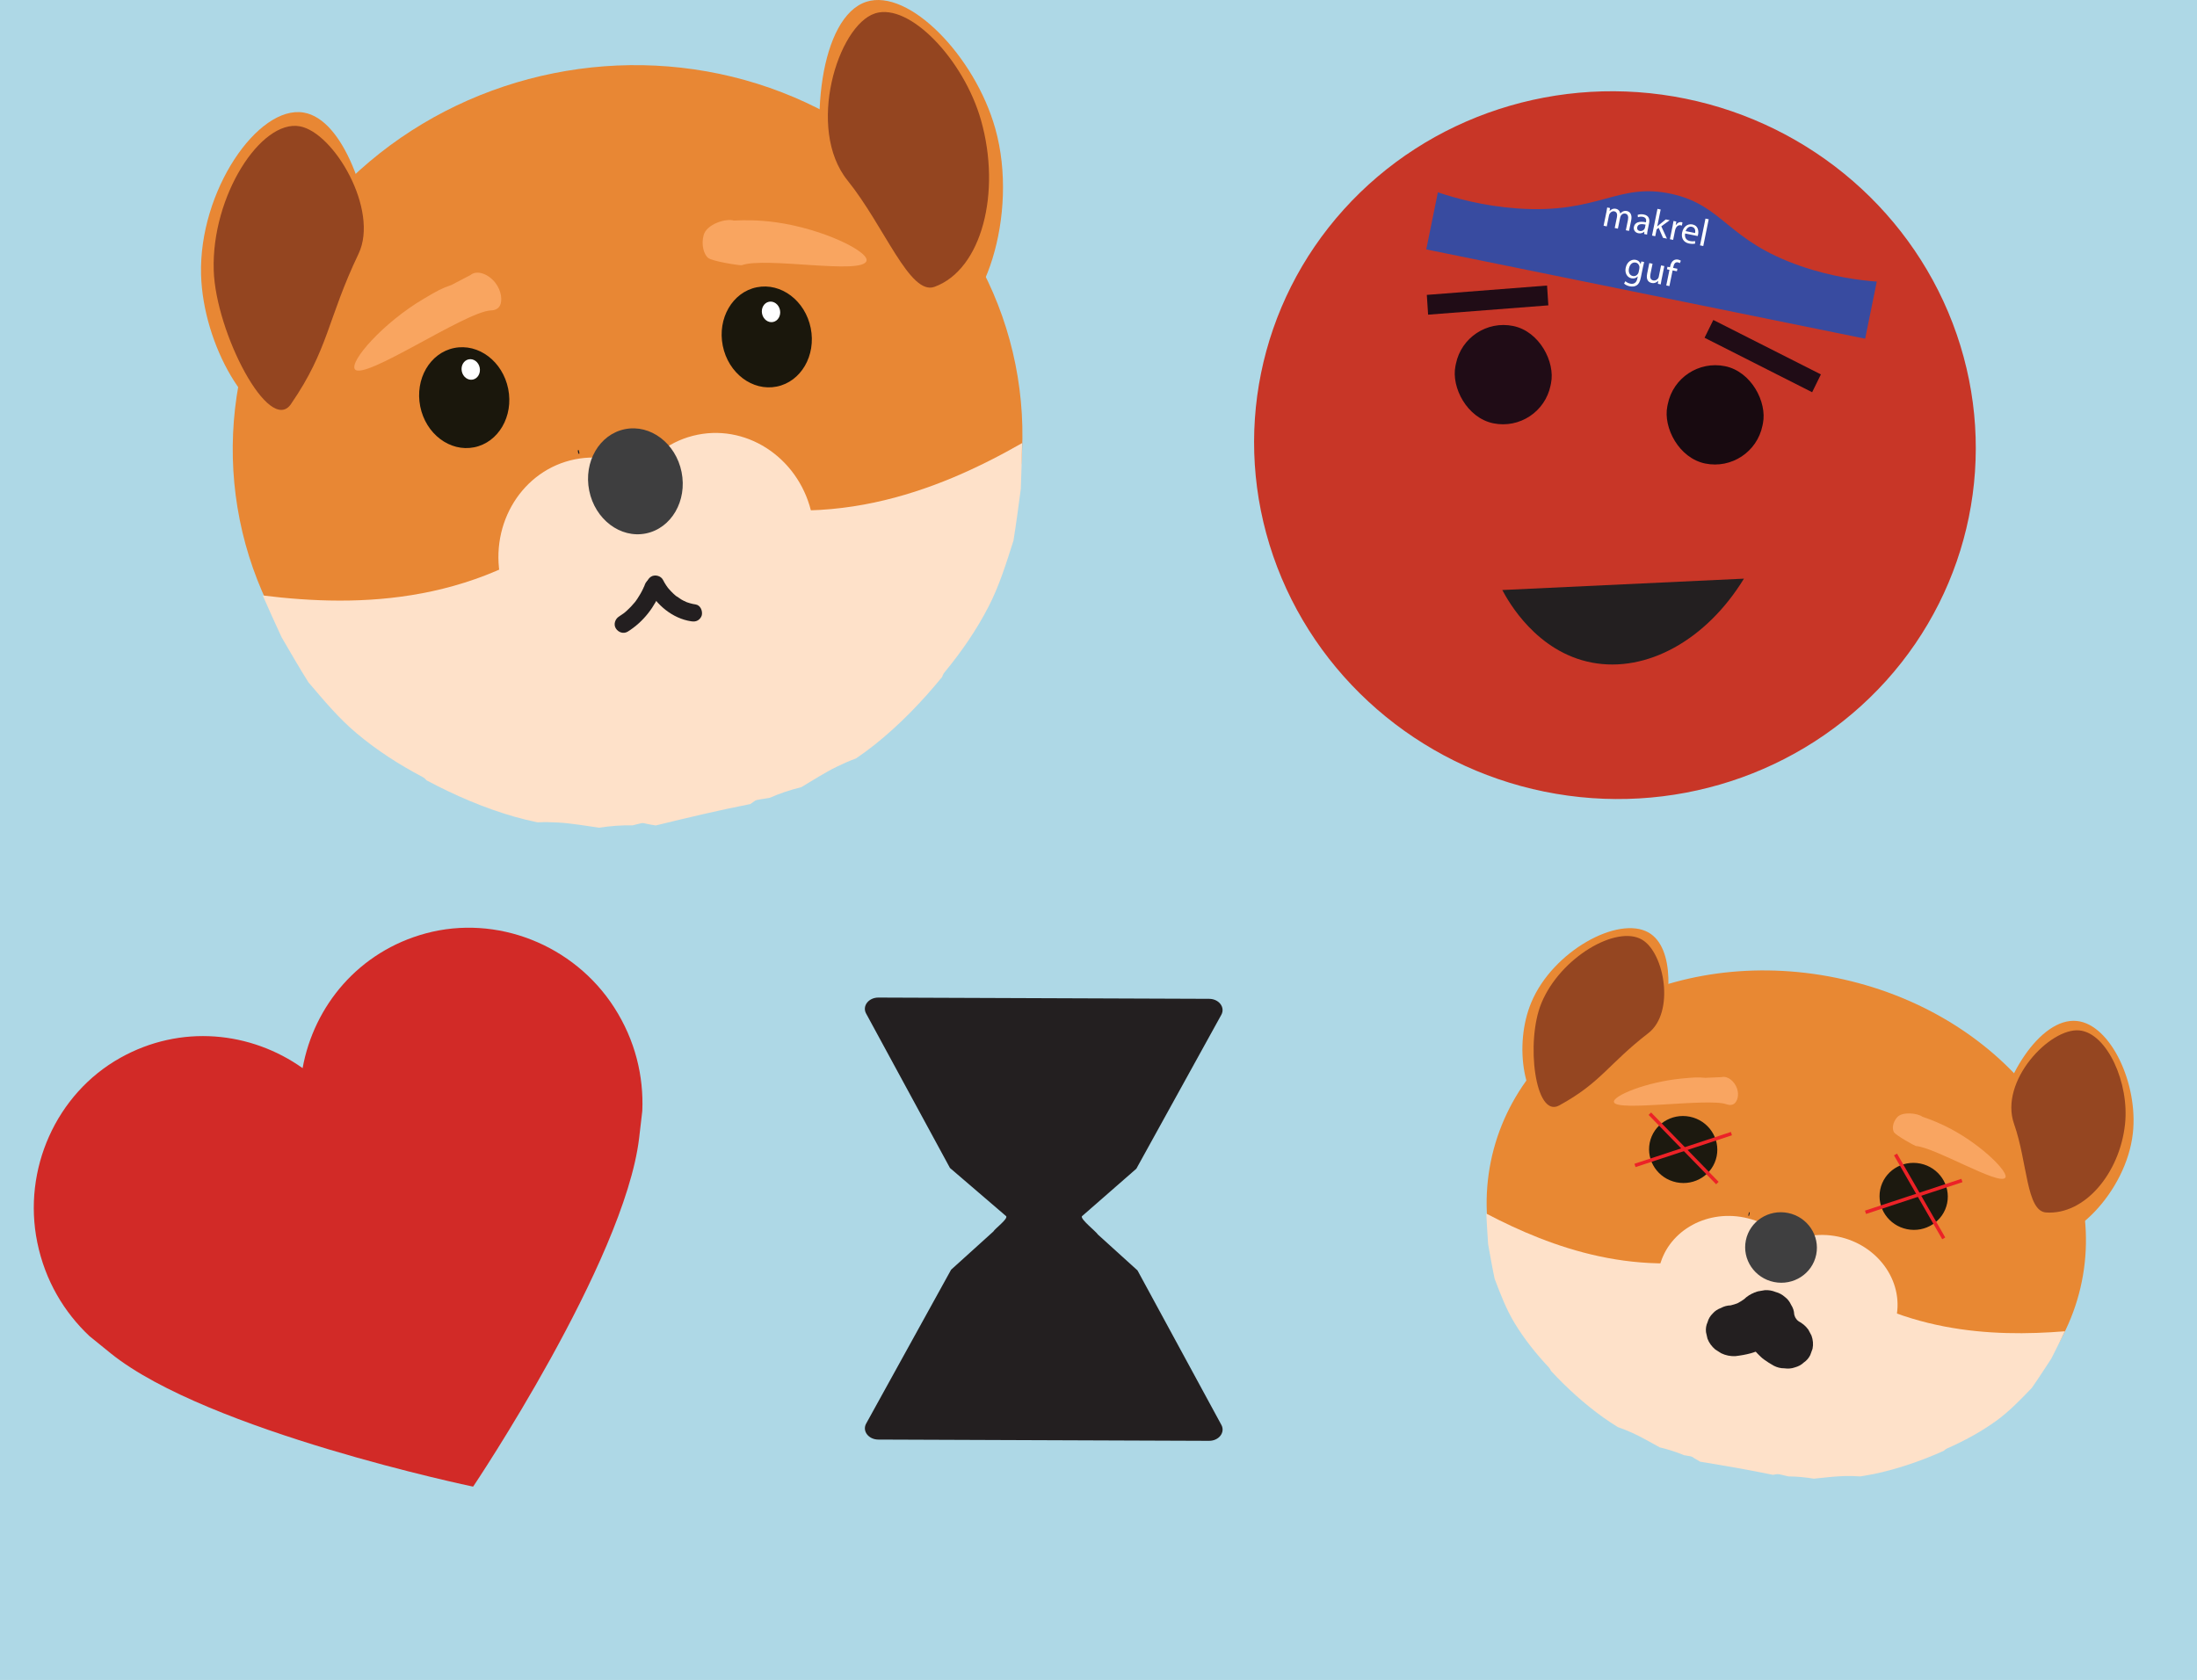 <?xml version="1.0" encoding="UTF-8"?><svg id="Layer_1" xmlns="http://www.w3.org/2000/svg" width="629.82" height="481.68" viewBox="0 0 629.82 481.68"><defs><style>.cls-1,.cls-2{fill:none;}.cls-3{fill:#f9a560;}.cls-4{fill:#f9a561;}.cls-5{fill:#e88734;}.cls-6{fill:#e88833;}.cls-7{fill:#fee1c9;}.cls-8,.cls-9{fill:#fff;}.cls-10{fill:#944520;}.cls-11{fill:#aed8e6;}.cls-12{fill:#d22a27;}.cls-13{fill:#c83627;}.cls-14{fill:#180a10;}.cls-15{fill:#200c16;}.cls-16{fill:#231f20;}.cls-17{fill:#1c190f;}.cls-18{fill:#3e3e3f;}.cls-19{fill:#3f3f40;}.cls-20{fill:#1a170c;}.cls-21{fill:#954621;}.cls-22{fill:#384ba0;}.cls-9{stroke:#ec2227;}.cls-9,.cls-2{stroke-miterlimit:10;}.cls-2{stroke:#231f20;}</style></defs><rect class="cls-11" x="-6.26" y="-5.86" width="642.65" height="495.18"/><g><ellipse class="cls-5" cx="179.9" cy="126.77" rx="113.4" ry="107.86" transform="translate(-21.42 37.87) rotate(-11.35)"/><ellipse class="cls-7" cx="170.55" cy="160.4" rx="27.61" ry="29.25" transform="translate(-28.22 36.68) rotate(-11.35)"/><path class="cls-5" d="M83.58,121.68c13.25-.04,24.02-26.52,23.14-48.43-.65-16.29-8.1-39.06-19.69-40.98-13.09-2.17-30.04,22.5-29.39,46.46,.55,20.12,13.61,42.98,25.94,42.94Z"/><path class="cls-10" d="M83.42,115.84c10.88-15.83,10.37-24.25,19.36-43.06,5.99-12.54-7.04-34.82-16.86-36.57-11.09-1.98-25.32,19.93-24.65,41.28,.56,17.93,15.94,47.4,22.16,38.35Z"/><path class="cls-5" d="M248.36,.51c-13.13,4.24-16.87,35.14-10.27,57.59,4.91,16.7,18.26,37.97,30.26,36.29,13.55-1.9,23.9-32.87,16.97-57.53-5.82-20.71-24.75-40.29-36.97-36.35Z"/><path class="cls-10" d="M250.84,3.85c-10.65,3.41-19.83,33.05-7.88,47.88,10.6,13.15,17.84,33.09,24.93,30.51,13.63-4.96,19.18-27.16,13.34-47.77-4.91-17.31-20.48-33.8-30.39-30.63Z"/><ellipse class="cls-20" cx="219.8" cy="96.62" rx="12.86" ry="14.52" transform="translate(-14.71 45.13) rotate(-11.35)"/><ellipse class="cls-20" cx="133.07" cy="114.02" rx="12.86" ry="14.52" transform="translate(-19.83 28.41) rotate(-11.35)"/><path class="cls-3" d="M210.37,63.24c3.19-.17,7.29-.16,11.96,.48,13.6,1.87,26.73,8.4,26.08,11.04-1.02,4.14-28.87-1.21-35.76,1.28-.36,.13-8.54-1.09-9.7-2.13-1.16-1.03-2-3.7-1.23-6.51,.85-3.11,6.34-4.88,8.66-4.16"/><path class="cls-3" d="M129.43,81.7c-3.01,1.07-3.84,1.53-7.89,3.92-11.83,6.98-21.42,18.06-19.8,20.25,2.54,3.43,31.62-16.5,38.94-16.86,.38-.02,2-.05,2.68-1.46,.67-1.4,.42-4.18-1.37-6.48-1.98-2.54-5.26-3.76-7.13-2.2"/><g><line class="cls-1" x1="172.91" y1="130.09" x2="173.23" y2="130.02"/><line class="cls-2" x1="166.03" y1="129.56" x2="165.7" y2="129.62"/></g><ellipse class="cls-7" cx="205.74" cy="153.34" rx="27.61" ry="29.25" transform="translate(-26.15 43.47) rotate(-11.35)"/><path class="cls-7" d="M197.58,141.27l17.74,88.41c1.79-.36,3.55-.66,5.28-.91,2.94-1.29,5.97-2.31,9.08-3.06,3.43-2.02,6.8-4.22,10.21-5.88,1.7-.83,3.56-1.67,5.5-2.37,1.86-1.27,3.68-2.6,5.45-4.01,7.01-5.6,13.43-12.23,19.26-19.37,.14-.49,.38-.96,.74-1.39,4.75-5.77,9.06-11.99,12.58-18.82,3.03-5.89,4.99-12.2,7.03-18.61,.03-.08,.05-.16,.08-.24,.81-4.92,1.44-9.89,2.11-14.86,.17-4.37,.29-8.75,.37-13.12-24.34,13.91-56.93,26.81-95.42,14.21Z"/><ellipse class="cls-7" cx="252.74" cy="171.77" rx="7.73" ry="7.14" transform="translate(-28.85 53.08) rotate(-11.35)"/><path class="cls-7" d="M168.83,147.03l17.74,88.41c-1.79,.36-3.53,.76-5.22,1.2-3.2-.06-6.4,.18-9.56,.68-3.95-.54-7.9-1.27-11.69-1.48-1.89-.1-3.93-.17-5.99-.06-2.2-.45-4.4-.98-6.58-1.6-8.63-2.46-17.11-6.1-25.24-10.44-.32-.39-.72-.74-1.22-1-6.61-3.49-12.99-7.57-18.86-12.51-5.07-4.26-9.31-9.33-13.66-14.45-.05-.06-.11-.13-.16-.19-2.65-4.22-5.15-8.57-7.67-12.89-1.84-3.96-3.64-7.96-5.4-11.97,27.82,3.45,62.86,2.77,93.51-23.69Z"/><path class="cls-7" d="M215.08,230.55c11.59-7.73,18.06-21.26,15.31-34.95-3.71-18.49-22.81-30.25-42.66-26.27s-32.94,22.2-29.23,40.69c2.87,14.32,14.97,24.59,29.5,26.65,8.99-2.19,18-4.35,27.08-6.13Z"/><path class="cls-18" d="M168.91,140.66c-1.66-8.26,2.93-16.14,10.24-17.61,7.31-1.47,14.58,4.04,16.24,12.29,1.66,8.26-2.93,16.14-10.24,17.61-7.31,1.47-14.58-4.04-16.24-12.29"/><ellipse class="cls-8" cx="221.03" cy="89.44" rx="2.62" ry="2.96" transform="translate(-13.28 45.23) rotate(-11.35)"/><ellipse class="cls-8" cx="134.94" cy="105.94" rx="2.62" ry="2.96" transform="translate(-18.2 28.62) rotate(-11.35)"/><path class="cls-7" d="M156.79,191.79c8.38,3.13,17.48,6.36,26.48,3.89s13.21-9.75,17.27-17.08l-3.42,.9c6.09,3.35,12.85,6.19,19.93,6.1,6.12-.07,12.25-2.45,16.28-7.17,.88-1.03,1.01-2.53,0-3.54-.9-.9-2.65-1.03-3.54,0-3.3,3.86-8.09,5.72-13.12,5.7-6.06-.02-11.81-2.55-17.02-5.42-1.16-.64-2.75-.31-3.42,.9-3.47,6.27-7.22,13-14.68,14.88-7.93,2-16.09-1.26-23.42-4-1.27-.47-2.74,.53-3.08,1.75-.38,1.4,.48,2.6,1.75,3.08h0Z"/><path class="cls-7" d="M129.7,206.07c3.22,0,3.22-5,0-5s-3.22,5,0,5h0Z"/><path class="cls-7" d="M160.34,182.99c6.08,2.81,12.92,1.97,18.61-1.42s9.72-8.58,13.5-13.77c.8-1.09,.19-2.79-.9-3.42-1.26-.74-2.62-.2-3.42,.9-3.11,4.27-6.51,8.64-11,11.54-4.16,2.69-9.58,4.02-14.26,1.85-1.22-.57-2.69-.35-3.42,.9-.63,1.08-.33,2.85,.9,3.42h0Z"/><path class="cls-7" d="M188.35,168.01c8.71,8.98,22.38,13.19,34.36,8.75,1.27-.47,2.13-1.69,1.75-3.08-.33-1.22-1.8-2.22-3.08-1.75-10.39,3.85-21.92,.34-29.49-7.46-2.25-2.31-5.78,1.22-3.54,3.54h0Z"/><path class="cls-16" d="M184.85,167.67c-.05,.13-.1,.27-.16,.4-.13,.33-.12,.17,.02-.05-.14,.23-.23,.53-.35,.77-.24,.51-.5,1.01-.78,1.49s-.57,.96-.88,1.42c-.16,.23-.31,.46-.48,.68-.05,.07-.1,.13-.15,.2-.11,.15-.07,.09,.14-.18-.05,.12-.18,.22-.26,.32-.69,.84-1.44,1.64-2.25,2.37-.2,.18-.4,.36-.61,.53-.1,.09-.21,.17-.31,.25-.35,.29,.31-.23,.06-.05-.46,.33-.91,.65-1.39,.95-1.11,.69-1.64,2.26-.9,3.42s2.23,1.64,3.42,.9c4.53-2.83,7.78-7.14,9.69-12.09,.47-1.22-.52-2.8-1.75-3.08-1.43-.33-2.57,.44-3.08,1.75h0Z"/><path class="cls-16" d="M185.73,168.75c2.42,4.69,7.08,8.58,12.38,9.38,.69,.1,1.3,.11,1.93-.25,.52-.3,1.01-.9,1.15-1.49,.27-1.19-.36-2.86-1.75-3.08-.54-.08-1.07-.19-1.59-.34-.28-.08-.55-.17-.82-.26-.12-.04-.25-.09-.37-.14-.45-.18,.04-.06,.09,.04-.05-.11-.6-.28-.72-.34-.26-.13-.52-.27-.77-.42-.48-.28-.92-.7-1.41-.94,.21,.1,.34,.27,.05,.04-.11-.09-.21-.17-.32-.26-.21-.18-.41-.36-.61-.55-.42-.4-.82-.82-1.2-1.26-.09-.11-.18-.21-.27-.32-.38-.45,.32,.45-.02-.02-.16-.23-.33-.46-.49-.69-.35-.52-.66-1.06-.94-1.61-.6-1.16-2.33-1.6-3.42-.9-1.19,.76-1.54,2.18-.9,3.42h0Z"/></g><path class="cls-12" d="M135.67,426.19s43.24-64.4,47.54-99.78l.92-7.91c.42-9.92-2-20.21-8.06-29.65-11.57-17.99-33.69-26.71-53.99-21.24-19.24,5.19-32.08,20.75-35.33,38.64-14.83-10.52-34.89-12.68-52.28-2.94-18.35,10.27-28.07,31.98-23.78,52.92,2.25,10.99,7.72,20.04,14.95,26.85l6.18,5.01c27.8,22.3,103.74,38.14,103.74,38.14l.11-.05Z"/><path class="cls-16" d="M314.76,354c-.46-.85-5.08-4.41-4.61-5.27l15.61-13.64,24.36-44.13c1.18-2.13-.68-4.57-3.5-4.58l-47.41-.18-47.39-.18c-2.82-.01-4.7,2.42-3.54,4.56l24.05,44.3,16.13,13.84c.46,.85-3.22,3.52-3.69,4.37l-12.11,10.95-24.36,44.13c-1.18,2.13,.68,4.57,3.5,4.58l47.41,.18,47.39,.18c2.82,.01,4.7-2.42,3.54-4.56l-24.05-44.3-11.32-10.26Z"/><g><ellipse class="cls-13" cx="462.97" cy="127.64" rx="101.38" ry="103.53" transform="translate(245.58 555.86) rotate(-78.5)"/><path class="cls-22" d="M538.02,80.74l-3.33,16.37-125.82-25.6,3.33-16.37c4.96,1.67,12.91,3.91,22.69,4.62,23.45,1.68,28.78-7.55,44.22-4.18,15.09,3.3,15.88,13.41,37.16,20.73,8.95,3.08,16.85,4.06,21.76,4.43Z"/><rect class="cls-15" x="417.02" y="93.19" width="27.83" height="28.48" rx="13.92" ry="13.92" transform="translate(30.07 -83.77) rotate(11.5)"/><rect class="cls-14" x="477.76" y="104.71" width="27.83" height="28.48" rx="13.92" ry="13.92" transform="translate(33.59 -95.64) rotate(11.5)"/><polygon class="cls-15" points="519.49 112.46 488.65 96.84 491.16 91.74 522 107.35 519.49 112.46"/><polygon class="cls-15" points="443.87 87.55 409.4 90.22 409.03 84.55 443.5 81.87 443.87 87.55"/><g><path class="cls-8" d="M460.5,60.91c.11-.54,.19-.98,.24-1.42l.81,.16-.13,.85h.03c.39-.43,.96-.8,1.8-.63,.7,.14,1.14,.68,1.23,1.34h.02c.22-.26,.46-.44,.71-.56,.35-.18,.72-.24,1.2-.14,.67,.14,1.58,.79,1.22,2.61l-.63,3.08-.91-.18,.6-2.96c.2-1-.03-1.68-.78-1.83-.53-.11-1.02,.21-1.27,.64-.07,.12-.13,.29-.17,.46l-.66,3.23-.91-.19,.64-3.13c.17-.83-.07-1.51-.77-1.65-.58-.12-1.1,.27-1.34,.72-.08,.13-.14,.29-.17,.45l-.64,3.15-.91-.19,.78-3.81Z"/><path class="cls-8" d="M471.34,67.09l.06-.67h-.03c-.37,.35-.99,.6-1.72,.45-1.03-.21-1.41-1.06-1.26-1.82,.26-1.26,1.49-1.73,3.46-1.32l.02-.11c.09-.43,.13-1.23-.91-1.45-.47-.1-1-.05-1.41,.12l-.08-.67c.48-.2,1.13-.25,1.77-.12,1.56,.32,1.72,1.48,1.5,2.53l-.4,1.96c-.09,.45-.16,.9-.17,1.27l-.84-.17Zm.41-2.69c-1.01-.23-2.19-.28-2.4,.74-.12,.62,.22,.99,.69,1.08,.66,.14,1.17-.21,1.41-.62,.05-.09,.09-.19,.11-.29l.18-.91Z"/><path class="cls-8" d="M475.09,64.91h.02c.16-.15,.39-.34,.57-.5l1.86-1.5,1.12,.23-2.41,1.75,1.62,3.53-1.13-.23-1.25-2.86-.58,.44-.4,1.96-.92-.19,1.56-7.66,.92,.19-.98,4.84Z"/><path class="cls-8" d="M479.46,65c.12-.62,.22-1.14,.29-1.64l.81,.16-.18,1.03h.04c.38-.65,1.02-.97,1.64-.85,.11,.02,.18,.05,.26,.09l-.18,.9c-.09-.04-.18-.07-.31-.1-.65-.13-1.22,.28-1.49,.97-.05,.13-.1,.27-.13,.43l-.57,2.79-.92-.19,.73-3.6Z"/><path class="cls-8" d="M483.08,66.94c-.24,1.29,.45,1.98,1.38,2.17,.66,.13,1.09,.1,1.47,.02l.02,.71c-.36,.09-.95,.14-1.76-.02-1.57-.32-2.29-1.57-1.97-3.14s1.48-2.63,2.97-2.33c1.67,.34,1.8,1.93,1.61,2.89-.04,.2-.09,.34-.12,.44l-3.58-.73Zm2.86-.13c.13-.6,.07-1.59-.97-1.8-.94-.19-1.53,.61-1.74,1.25l2.71,.55Z"/><path class="cls-8" d="M488.91,62.68l.93,.19-1.56,7.67-.93-.19,1.56-7.66Z"/><path class="cls-8" d="M471.33,75.13c-.1,.37-.2,.79-.33,1.43l-.62,3.03c-.24,1.2-.63,1.89-1.21,2.24-.59,.38-1.34,.38-1.98,.25-.61-.12-1.25-.41-1.61-.78l.38-.68c.29,.28,.78,.58,1.41,.71,.95,.19,1.75-.17,2.02-1.49l.12-.58h-.02c-.38,.42-1.01,.7-1.8,.54-1.26-.26-1.95-1.54-1.65-2.99,.36-1.77,1.69-2.54,2.86-2.31,.88,.18,1.27,.75,1.41,1.23h.02s.2-.77,.2-.77l.81,.17Zm-1.38,1.87c.03-.16,.05-.3,.04-.44-.06-.58-.42-1.13-1.09-1.27-.88-.18-1.67,.46-1.92,1.67-.21,1.03,.12,1.98,1.13,2.19,.57,.12,1.16-.15,1.48-.71,.09-.15,.14-.33,.18-.49l.19-.94Z"/><path class="cls-8" d="M476.33,80.11c-.11,.54-.2,1.02-.25,1.43l-.82-.17,.12-.86h-.02c-.33,.37-.98,.81-1.88,.62-.8-.16-1.67-.81-1.29-2.65l.62-3.05,.93,.19-.59,2.89c-.2,.99-.04,1.72,.8,1.89,.62,.13,1.14-.23,1.4-.62,.08-.13,.15-.29,.18-.47l.65-3.21,.93,.19-.77,3.8Z"/><path class="cls-8" d="M477.67,81.86l.92-4.5-.72-.15,.15-.72,.72,.14,.05-.25c.15-.73,.44-1.37,.96-1.71,.42-.28,.91-.32,1.34-.23,.33,.07,.6,.2,.76,.31l-.28,.71c-.12-.09-.3-.19-.57-.24-.79-.16-1.14,.51-1.3,1.31l-.06,.28,1.23,.25-.15,.72-1.23-.25-.92,4.5-.92-.19Z"/></g><path class="cls-16" d="M430.67,169.17c1.7,3.22,9.78,17.78,25.69,20.81,15.71,2.99,32.8-6.46,43.58-24.07"/></g><g><ellipse class="cls-6" cx="512.09" cy="350.26" rx="71.35" ry="86.44" transform="translate(66.76 782.24) rotate(-78.5)"/><ellipse class="cls-7" cx="496.22" cy="368.05" rx="19.35" ry="21.05" transform="translate(36.62 780.93) rotate(-78.5)"/><path class="cls-6" d="M445.46,320.57c9.37,3.65,24.29-9.42,29.72-22.94,4.05-10.04,5.08-25.88-2.59-30.26-8.67-4.93-27.44,5.31-33.6,20.02-5.16,12.33-2.27,29.8,6.46,33.18Z"/><path class="cls-21" d="M446.96,316.96c12.06-6.58,14.03-11.83,25.57-20.74,7.69-5.93,4.66-23.04-1.82-26.81-7.3-4.27-23.4,5.07-28.82,18.18-4.57,11-1.82,33.12,5.07,29.37Z"/><path class="cls-6" d="M595.36,292.73c-10.44-1.06-21.64,16.62-23.15,32.04-1.15,11.46,2.4,28.06,11.35,30.35,10.1,2.59,25.97-13.31,27.87-30.16,1.6-14.15-6.34-31.26-16.07-32.23h0Z"/><path class="cls-21" d="M596.18,295.44c-8.47-.89-23.13,14.54-18.8,26.82,3.85,10.88,3.47,24.99,9.17,25.38,11.02,.76,21.07-11.14,22.63-25.24,1.32-11.84-5.12-26.12-12.99-26.95Z"/><ellipse class="cls-17" cx="548.61" cy="343.03" rx="9.6" ry="9.79" transform="translate(103.08 812.23) rotate(-78.5)"/><ellipse class="cls-17" cx="482.53" cy="329.59" rx="9.6" ry="9.79" transform="translate(63.35 736.72) rotate(-78.5)"/><path class="cls-4" d="M551.18,320.22c2.3,.76,5.2,1.92,8.3,3.58,9.09,4.9,16.54,12.49,15.36,13.9-1.86,2.23-20.06-8.7-25.62-9.12-.28-.03-5.73-3.03-6.28-3.97s-.39-2.8,.93-4.28c1.45-1.66,5.83-1.21,7.27-.12"/><path class="cls-4" d="M488.89,309.03c-2.42-.2-3.13-.13-6.64,.19-10.28,.96-20.11,5.03-19.57,6.8,.84,2.78,26.9-1.25,32.18,.57,.27,.08,1.42,.53,2.3-.15,.87-.65,1.45-2.43,.81-4.31-.69-2.09-2.69-3.74-4.43-3.3"/><line class="cls-2" x1="501.52" y1="348.11" x2="501.28" y2="348.06"/><ellipse class="cls-7" cx="523" cy="373.5" rx="19.35" ry="21.05" transform="translate(52.72 811.54) rotate(-78.5)"/><path class="cls-7" d="M520.58,363.95l-11.89,58.46c1.38,.28,2.69,.58,4,.9,2.42,.02,4.86,.25,7.27,.65,2.99-.28,5.98-.68,8.83-.75,1.44-.03,2.97-.02,4.54,.1,1.65-.26,3.31-.57,4.94-.92,6.49-1.46,12.88-3.69,18.96-6.42,.24-.25,.54-.48,.9-.65,4.95-2.19,9.71-4.75,14.09-7.91,3.78-2.73,6.9-6,10.1-9.32,.01-.06,.08-.07,.12-.12,1.93-2.75,3.76-5.6,5.61-8.42,1.33-2.6,2.62-5.21,3.9-7.85-21.03,1.7-47.62,.5-71.32-17.77l-.04,.02Z"/><ellipse class="cls-7" cx="551.12" cy="397.67" rx="4.73" ry="5.88" transform="translate(51.55 858.44) rotate(-78.5)"/><path class="cls-7" d="M498.69,359.5l-11.89,58.46c-1.38-.28-2.7-.52-4.03-.73-2.24-.93-4.57-1.67-6.95-2.24-2.65-1.43-5.24-2.96-7.84-4.14-1.32-.59-2.73-1.18-4.22-1.69-1.42-.88-2.82-1.82-4.19-2.78-5.4-3.88-10.41-8.43-14.94-13.31-.13-.32-.31-.66-.57-.95-3.7-3.95-7.08-8.16-9.88-12.79-2.41-3.98-4.01-8.22-5.65-12.52,.01-.06-.04-.1-.06-.16-.7-3.28-1.27-6.62-1.87-9.94-.2-2.91-.38-5.82-.52-8.75,18.69,9.78,43.64,19.07,72.6,11.51l.02,.03Z"/><path class="cls-7" d="M508.27,422.86c10.32-1.48,18.61-7.88,20.45-16.92,2.49-12.23-7.76-24.62-22.9-27.7-15.14-3.08-29.42,4.35-31.9,16.55-1.93,9.47,3.79,19.04,13.47,24.3,6.95,1.15,13.92,2.33,20.81,3.76h.06Z"/><ellipse class="cls-19" cx="510.58" cy="357.68" rx="10.1" ry="10.29" transform="translate(58.28 786.7) rotate(-78.5)"/><path class="cls-7" d="M473.85,387.34c5.87,4.89,12.46,10,20.44,11.09,7.98,1.09,14.89-1.95,21.32-6.26l-10.85-2.21c8.08,8.78,20.06,16.7,32.68,11.77,3.85-1.5,6.23-5.22,4.74-9.16-1.33-3.53-6.11-6.19-9.96-4.69-1.84,.72-2.35,.88-4.11,.76,.88,.06-1.53-.31-1.5-.31-1.62-.33,.02,.21-1.43-.5-2.87-1.41-5.35-3.34-7.52-5.71-2.66-2.91-7.15-4.71-10.85-2.21-1.92,1.3-3.88,2.74-6.04,3.66-1.19,.53-2.91,.8-4.57,.49-4.58-.87-8.52-4.4-12.12-7.41-3.19-2.66-8.24-2.48-11,.43-2.76,2.9-2.41,7.62,.78,10.29h0v-.03Z"/><path class="cls-7" d="M453.96,390.01c9.87,2.01,12.76-12.21,2.89-14.22s-12.76,12.21-2.89,14.22h0Z"/><path class="cls-7" d="M479.13,383.32c4.38,4.21,11.22,6.04,17.26,5.53,6.04-.52,11.3-2.85,16.47-5.47,1.64-.85,2.92-2.9,3.26-4.58s-.05-4.01-1.21-5.49c-2.69-3.42-7.04-4.13-10.85-2.21-1.17,.59-2.35,1.18-3.54,1.71l1.79-.79c-2.38,1.05-4.83,1.92-7.44,2.39l1.98-.34c-1.52,.25-3,.34-4.52,.24l2.07,.16c-1.38-.1-2.7-.37-4.01-.82l1.97,.67c-1.04-.36-2.03-.86-2.96-1.43l1.69,1.08c-.62-.42-1.17-.86-1.7-1.38-1.36-1.31-3.87-2-5.77-1.91s-4.06,.98-5.23,2.34c-2.79,3.19-2.32,7.32,.78,10.29h0l-.04,.02Z"/><path class="cls-7" d="M501.06,379.25c2.34,4.98,5.83,9.6,10.64,12.8,2.36,1.58,4.72,2.97,7.43,3.94,1.58,.56,3.19,1.12,4.84,1.46,1.78,.36,3.57,.49,5.37,.59s4.1-1.15,5.23-2.34c1.26-1.34,2.15-3.5,1.88-5.33s-1.06-3.74-2.66-4.95l-1.69-1.08c-1.28-.62-2.66-.9-4.08-.83h-.32s2.07,.15,2.07,.15c-1.98-.17-3.94-.56-5.82-1.18l1.97,.67c-1.88-.65-3.68-1.52-5.35-2.57l1.69,1.08c-1.77-1.16-3.39-2.5-4.8-4l1.34,1.43c-1.36-1.46-2.51-3.06-3.43-4.78l.9,1.69c-.21-.4-.39-.76-.59-1.19-.82-1.77-2.01-3.28-3.9-4.2-1.75-.83-4.24-1.13-6.06-.49-3.68,1.29-6.49,5.4-4.74,9.16h0l.07-.02Z"/><path class="cls-16" d="M499.93,372.54c-.24,.22-.5,.43-.74,.65l1.49-1.21c-1.07,.85-2.2,1.54-3.46,2.11l1.79-.79c-1.19,.53-2.45,.92-3.78,1.16l1.98-.34c-.33,.05-.66,.1-.99,.15-1.06,.02-2,.27-2.87,.75-.93,.34-1.74,.86-2.37,1.59-.72,.71-1.21,1.53-1.46,2.46-.41,.89-.57,1.84-.46,2.87l.42,1.86c.45,1.22,1.21,2.23,2.24,3.12l1.69,1.08c1.28,.62,2.66,.9,4.08,.83,1.47-.17,2.99-.43,4.41-.82,1.42-.39,2.76-1.01,4.1-1.62,2.15-.98,4-2.41,5.68-3.94,.72-.71,1.21-1.53,1.46-2.46,.41-.89,.57-1.84,.46-2.87-.05-.99-.35-1.88-.89-2.7-.4-.88-.97-1.65-1.78-2.26l-1.69-1.08c-1.28-.62-2.66-.9-4.08-.83l-1.98,.34c-1.29,.39-2.35,1.06-3.28,2h0v-.06Z"/><path class="cls-16" d="M498.73,377.54c.16,1.42,.5,2.88,1.02,4.23,.17,.42,.35,.81,.55,1.21,.49,.9,.93,1.85,1.52,2.71,.81,1.2,1.86,2.3,2.93,3.32,.32,.3,.65,.58,1.01,.83,.86,.62,1.79,1.22,2.74,1.74,.95,.49,1.95,.75,3.04,.74,1.02,.15,2.03,.09,3.02-.27,.98-.27,1.84-.72,2.52-1.38,.81-.55,1.43-1.25,1.87-2.14l.66-1.82c.26-1.28,.14-2.55-.31-3.79l-.9-1.69c-.77-1.07-1.78-1.9-3-2.51-.2-.13-.43-.24-.63-.36l1.69,1.08c-.73-.47-1.39-1.02-1.99-1.65l1.34,1.43c-.66-.7-1.17-1.45-1.62-2.25l.9,1.69c-.44-.83-.77-1.7-.97-2.6l.42,1.86c-.08-.37-.14-.74-.19-1.1-.05-.99-.35-1.88-.89-2.7-.4-.88-.97-1.65-1.78-2.26-.78-.69-1.68-1.17-2.68-1.43-.97-.4-1.99-.58-3.09-.51l-1.98,.34c-1.29,.39-2.35,1.06-3.28,2l-1.11,1.55c-.62,1.18-.88,2.46-.77,3.78h0l-.06-.04Z"/></g><path class="cls-9" d="M562.43,338.47l-27.64,9.12"/><path class="cls-9" d="M496.35,325.03l-27.64,9.12"/><path class="cls-9" d="M472.97,319.32l19.35,19.88"/><path class="cls-9" d="M543.39,331.01l13.83,24.05"/></svg>